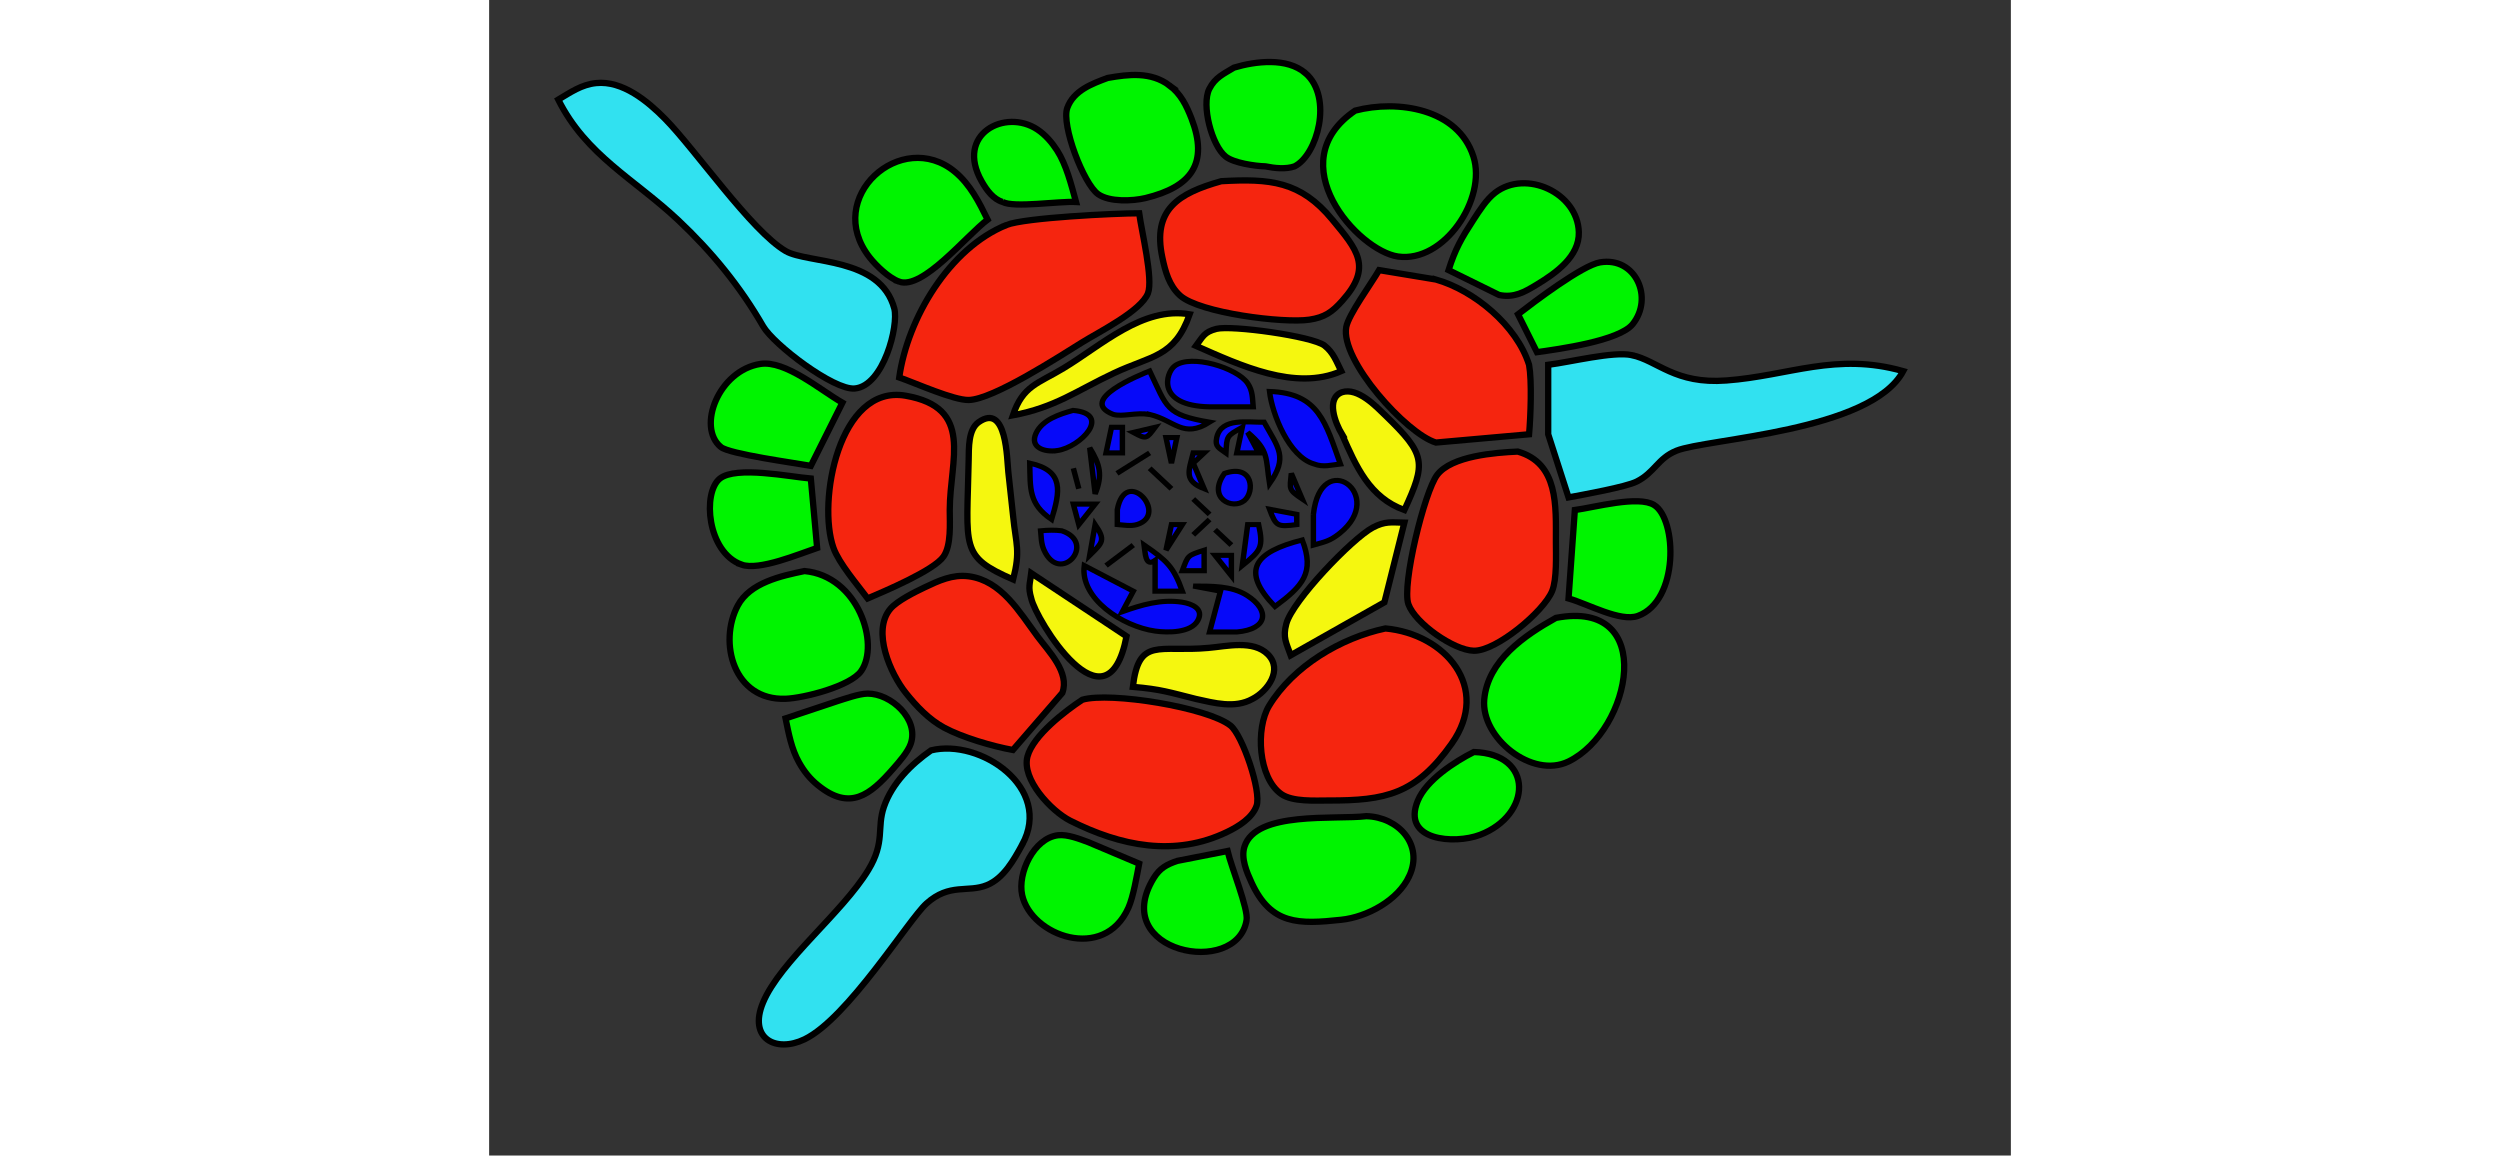 <?xml version="1.0" encoding="UTF-8" standalone="no"?>
<svg
   xmlns:dc="http://purl.org/dc/elements/1.1/"
   xmlns:cc="http://creativecommons.org/ns#"
   xmlns:rdf="http://www.w3.org/1999/02/22-rdf-syntax-ns#"
   xmlns:svg="http://www.w3.org/2000/svg"
   xmlns="http://www.w3.org/2000/svg"
   xmlns:sodipodi="http://sodipodi.sourceforge.net/DTD/sodipodi-0.dtd"
   xmlns:inkscape="http://www.inkscape.org/namespaces/inkscape"
   width="3.347in"
   height="1.547in"
   viewBox="0 0 241 183"
   version="1.1"
   id="svg3"
   sodipodi:docname="root_cross_final.svg"
   inkscape:version="0.92.3 (unknown)">
  <rect x="0" y="0" width="241" height="183" fill="#333333" stroke="none"/>
  <defs
     id="defs7" />
  <sodipodi:namedview
     pagecolor="#ffffff"
     bordercolor="#666666"
     borderopacity="1"
     objecttolerance="10"
     gridtolerance="10"
     guidetolerance="10"
     inkscape:pageopacity="0"
     inkscape:pageshadow="2"
     inkscape:window-width="1855"
     inkscape:window-height="1056"
     id="namedview5"
     showgrid="false"
     inkscape:zoom="2.5790344"
     inkscape:cx="98.599226"
     inkscape:cy="56.859501"
     inkscape:window-x="65"
     inkscape:window-y="24"
     inkscape:window-maximized="1"
     inkscape:current-layer="layer1" />
  <g
     inkscape:groupmode="layer"
     id="layer1"
     inkscape:label="Layer 1">
    <g
       id="g341"
       style="fill:#31e1f0;fill-opacity:1;stroke:#000000;stroke-opacity:1">
      <path
         id="path229"
         d="m 16.947,13.157 c 4.19,-0.43 8.17,2.88 10.91,5.66 4.87,4.96 13.68,17.76 19.1,20.94 3.49,2.04 15.01,0.87 17.21,9.11 0.71,2.66 -1.68,12.24 -6.26,12.66 -3.31,0.31 -12.84,-6.96 -14.51,-9.85 -3.64,-6.31 -8.11,-11.78 -13.45,-16.81 -6.96,-6.54 -14.56,-10.24 -19,-19.09 1.92,-1.14 3.69,-2.39 6,-2.62 z"
         style="fill:#31e1f0;fill-opacity:1;stroke:#000000;stroke-width:1;stroke-opacity:1"
         inkscape:connector-curvature="0" />
      <path
         id="path227"
         d="m 180.947,56.237 c 4.12,0.87 6.81,4.64 15,4.02 9.92,-0.74 17.33,-4.51 28,-1.48 -5.12,9.6 -31.13,10.67 -35.9,12.6 -2.97,1.2 -3.47,3.47 -6.31,4.89 -1.71,0.86 -8.54,2.09 -10.79,2.51 0,0 -3.22,-10 -3.22,-10 0,0 0,-11 0,-11 3.63,-0.46 10.28,-2.15 13.22,-1.54 z"
         style="fill:#31e1f0;fill-opacity:1;stroke:#000000;stroke-width:1;stroke-opacity:1"
         inkscape:connector-curvature="0" />
      <path
         id="path225"
         d="m 84.417,133.777 c -1.32,2.41 -2.92,5.31 -5.57,6.4 -3.02,1.24 -5.91,-0.38 -9.58,2.91 -2.84,2.55 -12.47,18.2 -19.32,21.51 -4.5,2.17 -8.95,-0.1 -6.57,-5.82 2.73,-6.55 12.58,-14.23 16.68,-21 2.7,-4.44 1.31,-6.63 2.47,-10 1.29,-3.73 4.32,-6.75 7.46,-8.94 7.78,-1.91 19.37,5.93 14.43,14.94 z"
         style="fill:#31e1f0;fill-opacity:1;stroke:#000000;stroke-width:1;stroke-opacity:1"
         inkscape:connector-curvature="0" />
    </g>
    <g
       id="epidermis"
       style="fill:#00f400;fill-opacity:1;stroke:#000000;stroke-opacity:1">
      <path
         id="path59"
         d="m 129.297,11.597 c 4.39,3.82 1.87,12.96 -1.74,14.75 -1.37,0.48 -3.16,0.3 -4.61,0 -1.64,-0.04 -5.02,-0.53 -6.3,-1.55 -2.21,-1.75 -3.88,-8.17 -2.59,-10.72 0.93,-1.83 2.29,-2.38 3.91,-3.37 3.37,-1.01 8.4,-1.65 11.33,0.89 z"
         style="fill:#00f400;fill-opacity:1;stroke:#000000;stroke-width:1;stroke-opacity:1"
         inkscape:connector-curvature="0" />
      <path
         id="path57"
         d="m 107.727,13.517 c 1.82,1.36 2.71,3.2 3.51,5.26 2.72,7.07 0.03,10.81 -7.29,12.59 -2.06,0.49 -5.69,0.65 -7.49,-0.61 -2.3,-1.61 -5.88,-10.97 -4.89,-13.68 1,-2.74 3.91,-3.81 6.38,-4.73 3.33,-0.59 6.85,-1.01 9.78,1.17 z"
         style="fill:#00f400;fill-opacity:1;stroke:#000000;stroke-width:1;stroke-opacity:1"
         inkscape:connector-curvature="0" />
      <path
         id="path55"
         d="m 155.877,24.777 c 2.16,6.7 -4.63,16.88 -11.93,15.85 -6.35,-0.9 -18.91,-14.88 -6.79,-23.11 6.71,-1.76 16.27,-0.34 18.72,7.26 z"
         style="fill:#00f400;fill-opacity:1;stroke:#000000;stroke-width:1;stroke-opacity:1"
         inkscape:connector-curvature="0" />
      <path
         id="path53"
         d="m 81.327,31.987 c -1.5,-0.44 -2.54,-1.89 -3.32,-3.26 -4.26,-7.5 3.75,-11.62 8.84,-8.21 1.28,0.86 2.27,2.02 3.1,3.3 1.46,2.27 2.23,5.37 3,8.17 -2.67,-0.15 -9.83,0.97 -11.62,0 z"
         style="fill:#00f400;fill-opacity:1;stroke:#000000;stroke-width:1;stroke-opacity:1"
         inkscape:connector-curvature="0" />
      <path
         id="path51"
         d="m 64.937,44.607 c -1.61,-0.57 -3.64,-2.52 -4.68,-3.85 -7.44,-9.49 5.07,-20.55 13.51,-13.55 2.42,2.01 3.82,4.8 5.18,7.57 -3.41,2.58 -10.28,11.16 -14.01,9.83 z"
         style="fill:#00f400;fill-opacity:1;stroke:#000000;stroke-width:1;stroke-opacity:1"
         inkscape:connector-curvature="0" />
      <path
         id="path49"
         d="m 155.897,34.797 c 0.94,-1.44 2.06,-3.23 3.43,-4.28 4.87,-3.75 13.08,0.02 13.25,6.26 0.1,3.86 -3.68,6.49 -6.63,8.28 -1.97,1.2 -3.62,2.15 -6,1.66 0,0 -8,-3.94 -8,-3.94 1.06,-3.34 2.04,-5.05 3.95,-7.98 z"
         style="fill:#00f400;fill-opacity:1;stroke:#000000;stroke-width:1;stroke-opacity:1"
         inkscape:connector-curvature="0" />
      <path
         id="path47"
         d="m 175.947,41.547 c 5.64,-0.93 8.52,5.63 5.15,9.8 -2.15,2.64 -11.64,3.93 -15.15,4.43 0,0 -3,-6 -3,-6 2.52,-1.95 10.19,-7.77 13,-8.23 z"
         style="fill:#00f400;fill-opacity:1;stroke:#000000;stroke-width:1;stroke-opacity:1"
         inkscape:connector-curvature="0" />
      <path
         id="path45"
         d="m 36.687,70.787 c -3.82,-3.16 -0.34,-12.11 6.26,-13.15 3.97,-0.62 9.5,4.13 13,6.14 0,0 -5,10 -5,10 -2.45,-0.45 -12.9,-1.86 -14.26,-2.99 z"
         style="fill:#00f400;fill-opacity:1;stroke:#000000;stroke-width:1;stroke-opacity:1"
         inkscape:connector-curvature="0" />
      <path
         id="path43"
         d="m 39.987,89.427 c -5.46,-1.94 -6.25,-11.4 -3.44,-13.64 2.59,-2.04 11.07,-0.28 14.4,0 0,0 1,10.99 1,10.99 -2.87,0.96 -9.19,3.64 -11.96,2.65 z"
         style="fill:#00f400;fill-opacity:1;stroke:#000000;stroke-width:1;stroke-opacity:1"
         inkscape:connector-curvature="0" />
      <path
         id="path41"
         d="m 184.517,79.987 c 3.61,2.27 3.97,15.17 -2.59,17.56 -2.76,1 -7.92,-1.9 -10.98,-2.77 0,0 1,-14 1,-14 3.1,-0.42 10.06,-2.36 12.57,-0.79 z"
         style="fill:#00f400;fill-opacity:1;stroke:#000000;stroke-width:1;stroke-opacity:1"
         inkscape:connector-curvature="0" />
      <path
         id="path39"
         d="m 58.927,106.267 c -1.7,2.42 -9.08,4.29 -11.98,4.4 -8.21,0.31 -10.68,-8.91 -7.57,-14.76 1.92,-3.62 6.86,-4.7 10.57,-5.47 8.51,0.78 11.96,11.58 8.98,15.83 z"
         style="fill:#00f400;fill-opacity:1;stroke:#000000;stroke-width:1;stroke-opacity:1"
         inkscape:connector-curvature="0" />
      <path
         id="path37"
         d="m 170.947,120.597 c -5.76,2.81 -13.88,-3.75 -13.35,-9.81 0.54,-6.16 6.37,-10.16 11.35,-12.93 16.16,-3.1 11.98,17.87 2,22.74 z"
         style="fill:#00f400;fill-opacity:1;stroke:#000000;stroke-width:1;stroke-opacity:1"
         inkscape:connector-curvature="0" />
      <path
         id="path35"
         d="m 54.947,111.107 c 1.33,-0.42 3.65,-1.25 5,-1.26 3.69,-0.01 8.16,4.03 6.83,7.93 -0.45,1.33 -1.88,2.93 -2.8,3.98 -3.64,4.16 -6.84,6.73 -11.92,2.59 -1.26,-1.02 -2.18,-2.18 -2.97,-3.59 -1.21,-2.13 -1.65,-4.61 -2.14,-6.98 0,0 8,-2.67 8,-2.67 z"
         style="fill:#00f400;fill-opacity:1;stroke:#000000;stroke-width:1;stroke-opacity:1"
         inkscape:connector-curvature="0" />
      <path
         id="path33"
         d="m 156.927,132.217 c -4.03,1.53 -12.49,0.97 -9.85,-5.41 1.35,-3.27 5.85,-6.19 8.87,-7.71 9.61,0.28 9.17,10 0.98,13.12 z"
         style="fill:#00f400;fill-opacity:1;stroke:#000000;stroke-width:1;stroke-opacity:1"
         inkscape:connector-curvature="0" />
      <path
         id="path31"
         d="m 145.727,138.737 c -1.78,3.86 -6.7,6.5 -10.78,6.93 -6.74,0.72 -11.1,0.83 -14.2,-5.89 -0.76,-1.66 -1.71,-3.85 -1.12,-5.7 1.81,-5.69 14.28,-4.23 19.31,-4.82 5.03,0.14 9.1,4.49 6.79,9.48 z"
         style="fill:#00f400;fill-opacity:1;stroke:#000000;stroke-width:1;stroke-opacity:1"
         inkscape:connector-curvature="0" />
      <path
         id="path29"
         d="m 101.247,143.757 c -3.86,8.65 -15.42,4.46 -16.83,-2 -0.76,-3.48 1.85,-9.04 5.7,-9.48 1.48,-0.17 3.46,0.61 4.83,1.12 0,0 8,3.38 8,3.38 -0.37,1.93 -0.93,5.26 -1.7,6.98 z"
         style="fill:#00f400;fill-opacity:1;stroke:#000000;stroke-width:1;stroke-opacity:1"
         inkscape:connector-curvature="0" />
      <path
         id="Selection #4"
         d="m 119.957,145.737 c -1.51,9.15 -21.92,5.12 -14.7,-6.68 0.96,-1.56 2.06,-2.16 3.74,-2.72 0,0 7.95,-1.56 7.95,-1.56 0.61,2.58 3.31,9.19 3.01,10.96 z"
         style="fill:#00f400;fill-opacity:1;stroke:#000000;stroke-width:1;stroke-opacity:1"
         inkscape:connector-curvature="0" />
    </g>
    <g
       id="cortex"
       style="fill:#f5250f;fill-opacity:1;stroke:#000000;stroke-opacity:1">
      <path
         id="path75"
         d="m 133.547,34.797 c 3.93,4.76 6.38,7.47 1.57,12.83 -1.6,1.8 -2.81,2.64 -5.21,3 -4.08,0.61 -17.42,-1.06 -20.48,-3.82 -1.74,-1.57 -2.34,-3.81 -2.81,-6.03 -1.62,-7.61 2.55,-10.17 9.33,-12.08 7.68,-0.43 12.54,-0.04 17.6,6.1 z"
         style="fill:#f5250f;fill-opacity:1;stroke:#000000;stroke-width:1;stroke-opacity:1"
         inkscape:connector-curvature="0" />
      <path
         id="path73"
         d="m 81.947,35.627 c 2.86,-1.15 17.24,-1.85 21,-1.85 0.38,2.84 2.25,10.46 1.39,12.67 -1.09,2.8 -7.73,6.1 -10.39,7.75 -3.65,2.26 -14.14,9.08 -18,9.15 -2.4,0.04 -8.31,-2.63 -11,-3.57 1.32,-9.36 7.92,-20.47 17,-24.15 z"
         style="fill:#f5250f;fill-opacity:1;stroke:#000000;stroke-width:1;stroke-opacity:1"
         inkscape:connector-curvature="0" />
      <path
         id="path71"
         d="m 149.947,44.267 c 6.06,1.73 12.79,7.28 14.75,13.51 0.46,2.55 0.25,8.13 0,11 0,0 -14.75,1.31 -14.75,1.31 -4.65,-1.38 -15.19,-13.04 -14.2,-18.31 0.36,-1.95 3.93,-6.82 5.2,-9 0,0 9,1.49 9,1.49 z"
         style="fill:#f5250f;fill-opacity:1;stroke:#000000;stroke-width:1;stroke-opacity:1"
         inkscape:connector-curvature="0" />
      <path
         id="path69"
         d="m 54.537,86.777 c -2.6,-7.31 0.86,-25.94 11.41,-24.11 10.91,1.9 7.02,10.07 7,18.11 0,2.13 0.26,5.58 -0.99,7.37 -1.55,2.21 -9.29,5.46 -12.01,6.63 -1.64,-2.2 -4.53,-5.55 -5.41,-8 z"
         style="fill:#f5250f;fill-opacity:1;stroke:#000000;stroke-width:1;stroke-opacity:1"
         inkscape:connector-curvature="0" />
      <path
         id="path67"
         d="m 168.947,85.777 c 0,2.11 0.17,5.95 -0.6,7.83 -1.31,3.22 -8.83,9.53 -12.4,9.45 -3.17,-0.06 -9.3,-4.36 -10.36,-7.37 -1.07,-3.04 2.54,-17.83 4.56,-20.48 2.29,-3.01 9.19,-3.53 12.76,-3.69 6.48,1.85 6.03,8.64 6.04,14.26 z"
         style="fill:#f5250f;fill-opacity:1;stroke:#000000;stroke-width:1;stroke-opacity:1"
         inkscape:connector-curvature="0" />
      <path
         id="path65"
         d="m 72.037,115.227 c -2.39,-1.3 -4.35,-3.36 -6.03,-5.47 -2.44,-3.03 -5.45,-9.81 -2.45,-13.35 1.08,-1.27 3.86,-2.64 5.39,-3.37 2.25,-1.07 4.44,-2.1 7,-1.77 5.21,0.69 8.05,5.69 10.89,9.51 1.8,2.42 5.13,5.72 3.94,8.96 0,0 -7.83,9.04 -7.83,9.04 -3.22,-0.58 -8.05,-2 -10.91,-3.55 z"
         style="fill:#f5250f;fill-opacity:1;stroke:#000000;stroke-width:1;stroke-opacity:1"
         inkscape:connector-curvature="0" />
      <path
         id="path63"
         d="m 152.437,117.777 c -5.68,8.01 -10.46,9.02 -19.49,9 -2.14,0 -5.71,0.23 -7.49,-1.02 -3.66,-2.57 -4.1,-10.41 -1.93,-13.98 3.83,-6.29 11.35,-10.75 18.42,-12.25 9.48,0.88 16.8,9.35 10.49,18.25 z"
         style="fill:#f5250f;fill-opacity:1;stroke:#000000;stroke-width:1;stroke-opacity:1"
         inkscape:connector-curvature="0" />
      <path
         id="path61"
         d="m 117.417,114.917 c 1.89,1.51 4.91,10.42 4.13,12.68 -0.67,1.94 -2.86,3.28 -4.61,4.13 -8.33,4.06 -16.96,2.25 -24.9,-1.75 -2.99,-1.51 -7.77,-6.56 -6.77,-10.2 0.91,-3.3 5.93,-7.15 8.68,-8.96 4.39,-1.29 19.86,1.22 23.47,4.1 z"
         style="fill:#f5250f;fill-opacity:1;stroke:#000000;stroke-width:1;stroke-opacity:1"
         inkscape:connector-curvature="0" />
    </g>
    <g
       id="endodermis"
       style="fill:#f5f70f;fill-opacity:1;stroke:#000000;stroke-opacity:1">
      <path
         id="path89"
         d="m 90.947,58.327 c 6.05,-3.64 12.57,-9.83 20,-8.55 -2.4,6.82 -6.05,6.52 -12,9.32 -5.93,2.79 -9.27,5.42 -16,6.68 1.58,-4.69 3.95,-5.01 8,-7.45 z"
         style="fill:#f5f70f;fill-opacity:1;stroke:#000000;stroke-width:1;stroke-opacity:1"
         inkscape:connector-curvature="0" />
      <path
         id="path87"
         d="m 115.167,52.087 c 2.37,-0.62 15.2,1.15 17.13,2.64 1.4,1.09 1.9,2.54 2.65,4.05 -7.31,3.22 -16.09,-0.97 -23,-4 1.07,-1.43 1.28,-2.19 3.22,-2.69 z"
         style="fill:#f5f70f;fill-opacity:1;stroke:#000000;stroke-width:1;stroke-opacity:1"
         inkscape:connector-curvature="0" />
      <path
         id="path85"
         d="m 135.067,68.777 c -1.06,-1.76 -2.6,-5.69 0,-6.66 2.52,-0.8 5.41,2.26 6.88,3.68 6.43,6.23 6.46,7.48 3,14.98 -5.51,-1.99 -7.63,-6.88 -9.88,-12 z"
         style="fill:#f5f70f;fill-opacity:1;stroke:#000000;stroke-width:1;stroke-opacity:1"
         inkscape:connector-curvature="0" />
      <path
         id="path83"
         d="m 75.947,72.777 c 0.04,-1.8 -0.09,-4.75 1.58,-5.92 4.49,-3.16 4.47,5.98 4.7,7.92 0,0 0.76,7 0.76,7 0.45,4.52 1.18,5.36 0,10 -8.5,-3.71 -7.3,-4.94 -7.04,-19 z"
         style="fill:#f5f70f;fill-opacity:1;stroke:#000000;stroke-width:1;stroke-opacity:1"
         inkscape:connector-curvature="0" />
      <path
         id="path81"
         d="m 126.257,98.777 c 0.97,-3.63 10.42,-13.49 13.69,-15.23 1.98,-1.04 2.93,-0.81 5,-0.77 0,0 -3.16,12.61 -3.16,12.61 0,0 -14.84,8.39 -14.84,8.39 -0.69,-1.96 -1.29,-2.78 -0.69,-5 z"
         style="fill:#f5f70f;fill-opacity:1;stroke:#000000;stroke-width:1;stroke-opacity:1"
         inkscape:connector-curvature="0" />
      <path
         id="path79"
         d="m 100.947,100.777 c -3.08,15.95 -14.41,-2.75 -15.09,-6 -0.54,-1.85 -0.2,-2.32 0,-4 0,0 15.09,10 15.09,10 z"
         style="fill:#f5f70f;fill-opacity:1;stroke:#000000;stroke-width:1;stroke-opacity:1"
         inkscape:connector-curvature="0" />
      <path
         id="path77"
         d="m 113.947,102.607 c 2.84,-0.25 7.07,-1.29 9.38,1.02 2.43,2.44 -0.03,5.84 -2.44,7.07 -2.79,1.55 -6.06,0.63 -8.94,0 -4.22,-1.05 -5.53,-1.54 -10,-1.92 0.95,-7.96 4.07,-5.45 12,-6.17 z"
         style="fill:#f5f70f;fill-opacity:1;stroke:#000000;stroke-width:1;stroke-opacity:1"
         inkscape:connector-curvature="0" />
    </g>
    <g
       id="stele"
       style="fill:#0609f9;fill-opacity:1;stroke:#000000;stroke-opacity:1"
       transform="matrix(0.863,0,0,0.811,-0.146,-26.465)">
      <path
         id="path119-3"
         d="m 132.381,112.076 c -9.87,-0.19 -8.05,-6.65 -6.4,-7.98 3.01,-2.41 11.45,0.38 13.38,3.37 0.95,1.48 0.88,2.96 1.02,4.61 0,0 -8,0 -8,0 z"
         style="fill:#0609f9;fill-opacity:1;stroke:#000000;stroke-width:1;stroke-opacity:1"
         inkscape:connector-curvature="0" />
      <path
         id="path117-6"
         d="m 121.381,113.556 c -2.59,-0.43 -4.95,0.52 -6.68,0 -6.72,-2.8 5.07,-7.78 6.68,-8.48 3.26,7.23 2.9,8.5 11,10 -4.88,3.25 -6.33,-0.31 -11,-1.52 z"
         style="fill:#0609f9;fill-opacity:1;stroke:#000000;stroke-width:1;stroke-opacity:1"
         inkscape:connector-curvature="0" />
      <path
         id="path115-7"
         d="m 156.381,123.236 c -1.63,0.18 -3.13,0.71 -4.82,0 -4.6,-1.37 -7.71,-9.78 -8.18,-14.16 9.16,0.32 10.29,6.24 13,14.16 z"
         style="fill:#0609f9;fill-opacity:1;stroke:#000000;stroke-width:1;stroke-opacity:1"
         inkscape:connector-curvature="0" />
      <path
         id="path113-5"
         d="m 104.401,120.626 c -2.29,0.35 -5.11,-0.58 -3.85,-3.42 1.15,-2.61 4.29,-3.69 6.77,-4.43 7.27,0.65 1.42,7.19 -2.92,7.85 z"
         style="fill:#0609f9;fill-opacity:1;stroke:#000000;stroke-width:1;stroke-opacity:1"
         inkscape:connector-curvature="0" />
      <path
         id="path111-3"
         d="m 133.701,118.056 c 0.84,-3.96 5.74,-2.89 8.68,-2.98 2.64,5.07 4.42,6.8 1,12 -0.73,-4.98 -0.05,-6.44 -4,-10 0,0 2,4 2,4 0,0 -4,0 -4,0 0,0 1,-5 1,-5 -2.9,1.73 -2.82,1.63 -3,5 -1.14,-0.89 -2.09,-1.13 -1.68,-3.02 z"
         style="fill:#0609f9;fill-opacity:1;stroke:#000000;stroke-width:1;stroke-opacity:1"
         inkscape:connector-curvature="0" />
      <path
         id="path109-5"
         d="m 116.381,116.076 c 0,0 0,5 0,5 0,0 -3,0 -3,0 0,0 1,-5 1,-5 0,0 2,0 2,0 z"
         style="fill:#0609f9;fill-opacity:1;stroke:#000000;stroke-width:1;stroke-opacity:1"
         inkscape:connector-curvature="0" />
      <path
         id="path107-6"
         d="m 122.381,116.076 c -1.59,2.26 -1.58,2.39 -4,1 0,0 4,-1 4,-1 z"
         style="fill:#0609f9;fill-opacity:1;stroke:#000000;stroke-width:1;stroke-opacity:1"
         inkscape:connector-curvature="0" />
      <path
         id="path105-2"
         d="m 126.381,118.076 c 0,0 -1,5 -1,5 0,0 -1,-5 -1,-5 0,0 2,0 2,0 z"
         style="fill:#0609f9;fill-opacity:1;stroke:#000000;stroke-width:1;stroke-opacity:1"
         inkscape:connector-curvature="0" />
      <path
         id="path103-9"
         d="m 111.381,129.076 c 0,0 -1,-9 -1,-9 1.92,3.31 2.39,5.37 1,9 z"
         style="fill:#0609f9;fill-opacity:1;stroke:#000000;stroke-width:1;stroke-opacity:1"
         inkscape:connector-curvature="0" />
      <path
         id="path101-1"
         d="m 121.381,121.076 c 0,0 -6,4 -6,4 0,0 6,-4 6,-4 z"
         style="fill:#0609f9;fill-opacity:1;stroke:#000000;stroke-width:1;stroke-opacity:1"
         inkscape:connector-curvature="0" />
      <path
         id="path99-2"
         d="m 131.381,121.076 c 0,0 -2,2 -2,2 0,0 2,5 2,5 -3.79,-1.58 -2.83,-3.46 -2,-7 0,0 2,0 2,0 z"
         style="fill:#0609f9;fill-opacity:1;stroke:#000000;stroke-width:1;stroke-opacity:1"
         inkscape:connector-curvature="0" />
      <path
         id="path97-7"
         d="m 103.381,134.076 c -4.23,-3.08 -3.89,-6.07 -4,-11 6.41,1.47 5.54,5.56 4,11 z"
         style="fill:#0609f9;fill-opacity:1;stroke:#000000;stroke-width:1;stroke-opacity:1"
         inkscape:connector-curvature="0" />
      <path
         id="path95-0"
         d="m 108.381,128.076 c 0,0 -1,-4 -1,-4 0,0 1,4 1,4 z"
         style="fill:#0609f9;fill-opacity:1;stroke:#000000;stroke-width:1;stroke-opacity:1"
         inkscape:connector-curvature="0" />
      <path
         id="path93-9"
         d="m 125.381,128.076 c 0,0 -4,-4 -4,-4 0,0 4,4 4,4 z"
         style="fill:#0609f9;fill-opacity:1;stroke:#000000;stroke-width:1;stroke-opacity:1"
         inkscape:connector-curvature="0" />
      <path
         id="path91-3"
         d="m 138.771,130.376 c -2.15,1.9 -6.93,-0.41 -3.66,-5.29 5.28,-1.95 5.58,3.59 3.66,5.29 z"
         style="fill:#0609f9;fill-opacity:1;stroke:#000000;stroke-width:1;stroke-opacity:1"
         inkscape:connector-curvature="0" />
      <path
         id="path89-6"
         d="m 149.381,130.076 c -2.57,-1.85 -2.28,-1.88 -2,-5 0,0 2,5 2,5 z"
         style="fill:#0609f9;fill-opacity:1;stroke:#000000;stroke-width:1;stroke-opacity:1"
         inkscape:connector-curvature="0" />
      <path
         id="path87-0"
         d="m 151.431,133.076 c 1.37,-13.21 13.65,-3.84 4.84,3.69 -1.81,1.54 -2.75,1.68 -4.84,2.31 0,0 0,-6 0,-6 z"
         style="fill:#0609f9;fill-opacity:1;stroke:#000000;stroke-width:1;stroke-opacity:1"
         inkscape:connector-curvature="0" />
      <path
         id="path85-6"
         d="m 115.451,132.136 c 1.54,-8.6 9.56,0.92 3.64,2.92 -1.19,0.38 -2.51,0.1 -3.64,0 0,0 0,-2.92 0,-2.92 z"
         style="fill:#0609f9;fill-opacity:1;stroke:#000000;stroke-width:1;stroke-opacity:1"
         inkscape:connector-curvature="0" />
      <path
         id="path83-2"
         d="m 132.381,133.076 c 0,0 -3,-3 -3,-3 0,0 3,3 3,3 z"
         style="fill:#0609f9;fill-opacity:1;stroke:#000000;stroke-width:1;stroke-opacity:1"
         inkscape:connector-curvature="0" />
      <path
         id="path81-6"
         d="m 111.381,131.076 c 0,0 -3,4 -3,4 0,0 -1,-4 -1,-4 0,0 4,0 4,0 z"
         style="fill:#0609f9;fill-opacity:1;stroke:#000000;stroke-width:1;stroke-opacity:1"
         inkscape:connector-curvature="0" />
      <path
         id="path79-1"
         d="m 148.381,133.076 c 0,0 0,2 0,2 -3.54,0.47 -3.8,0.39 -5,-3 0,0 5,1 5,1 z"
         style="fill:#0609f9;fill-opacity:1;stroke:#000000;stroke-width:1;stroke-opacity:1"
         inkscape:connector-curvature="0" />
      <path
         id="path77-8"
         d="m 132.381,134.076 c 0,0 -3,3 -3,3 0,0 3,-3 3,-3 z"
         style="fill:#0609f9;fill-opacity:1;stroke:#000000;stroke-width:1;stroke-opacity:1"
         inkscape:connector-curvature="0" />
      <path
         id="path75-7"
         d="m 110.381,141.076 c 0,0 1,-6 1,-6 1.94,3.06 1.42,3.47 -1,6 z"
         style="fill:#0609f9;fill-opacity:1;stroke:#000000;stroke-width:1;stroke-opacity:1"
         inkscape:connector-curvature="0" />
      <path
         id="path73-9"
         d="m 127.381,135.076 c 0,0 -3,5 -3,5 0,0 1,-5 1,-5 0,0 2,0 2,0 z"
         style="fill:#0609f9;fill-opacity:1;stroke:#000000;stroke-width:1;stroke-opacity:1"
         inkscape:connector-curvature="0" />
      <path
         id="path71-2"
         d="m 141.381,135.076 c 0.91,4.47 0.42,5.06 -3,8 0,0 1,-8 1,-8 0,0 2,0 2,0 z"
         style="fill:#0609f9;fill-opacity:1;stroke:#000000;stroke-width:1;stroke-opacity:1"
         inkscape:connector-curvature="0" />
      <path
         id="path69-0"
         d="m 105.251,136.286 c 6.6,2.35 -0.32,10.78 -3.27,3.72 -0.53,-1.26 -0.49,-2.61 -0.6,-3.72 1.28,-0.13 2.62,-0.18 3.87,0 z"
         style="fill:#0609f9;fill-opacity:1;stroke:#000000;stroke-width:1;stroke-opacity:1"
         inkscape:connector-curvature="0" />
      <path
         id="path67-2"
         d="m 136.381,139.076 c 0,0 -3,-3 -3,-3 0,0 3,3 3,3 z"
         style="fill:#0609f9;fill-opacity:1;stroke:#000000;stroke-width:1;stroke-opacity:1"
         inkscape:connector-curvature="0" />
      <path
         id="path65-3"
         d="m 149.381,138.076 c 2.33,6.41 0.1,8.98 -5,13 -6.42,-7.08 -3.69,-10.64 5,-13 z"
         style="fill:#0609f9;fill-opacity:1;stroke:#000000;stroke-width:1;stroke-opacity:1"
         inkscape:connector-curvature="0" />
      <path
         id="path63-7"
         d="m 118.381,139.076 c 0,0 -5,4 -5,4 0,0 5,-4 5,-4 z"
         style="fill:#0609f9;fill-opacity:1;stroke:#000000;stroke-width:1;stroke-opacity:1"
         inkscape:connector-curvature="0" />
      <path
         id="path61-5"
         d="m 127.381,148.076 c 0,0 -5,0 -5,0 0,0 0,-6 0,-6 -1.87,1.4 -1.8,-1.63 -2,-3 4.09,3 5.35,4.15 7,9 z"
         style="fill:#0609f9;fill-opacity:1;stroke:#000000;stroke-width:1;stroke-opacity:1"
         inkscape:connector-curvature="0" />
      <path
         id="path59-9"
         d="m 131.381,140.076 c 0,0 0,4 0,4 0,0 -4,0 -4,0 1.07,-3.07 0.93,-2.93 4,-4 z"
         style="fill:#0609f9;fill-opacity:1;stroke:#000000;stroke-width:1;stroke-opacity:1"
         inkscape:connector-curvature="0" />
      <path
         id="path57-2"
         d="m 136.381,141.076 c 0,0 0,4 0,4 0,0 -3,-4 -3,-4 0,0 3,0 3,0 z"
         style="fill:#0609f9;fill-opacity:1;stroke:#000000;stroke-width:1;stroke-opacity:1"
         inkscape:connector-curvature="0" />
      <path
         id="path55-2"
         d="m 118.381,148.076 c 0,0 -2,4 -2,4 3.51,-1.32 7.13,-2.48 10.94,-1.85 1.84,0.3 4.08,1.31 2.89,3.59 -1.26,2.43 -5.52,2.4 -7.83,2.05 -5.97,-0.9 -13.8,-6.32 -13,-12.79 0,0 9,5 9,5 z"
         style="fill:#0609f9;fill-opacity:1;stroke:#000000;stroke-width:1;stroke-opacity:1"
         inkscape:connector-curvature="0" />
      <path
         id="path53-8"
         d="m 139.271,148.926 c 4.16,2.84 3.92,6.58 -1.9,7.12 0,0 -4.99,0 -4.99,0 0,0 2,-7.97 2,-7.97 0,0 -5,-1 -5,-1 3.31,0.03 7.02,-0.1 9.89,1.85 z"
         style="fill:#0609f9;fill-opacity:1;stroke:#000000;stroke-width:1;stroke-opacity:1"
         inkscape:connector-curvature="0" />
    </g>
  </g>
</svg>
